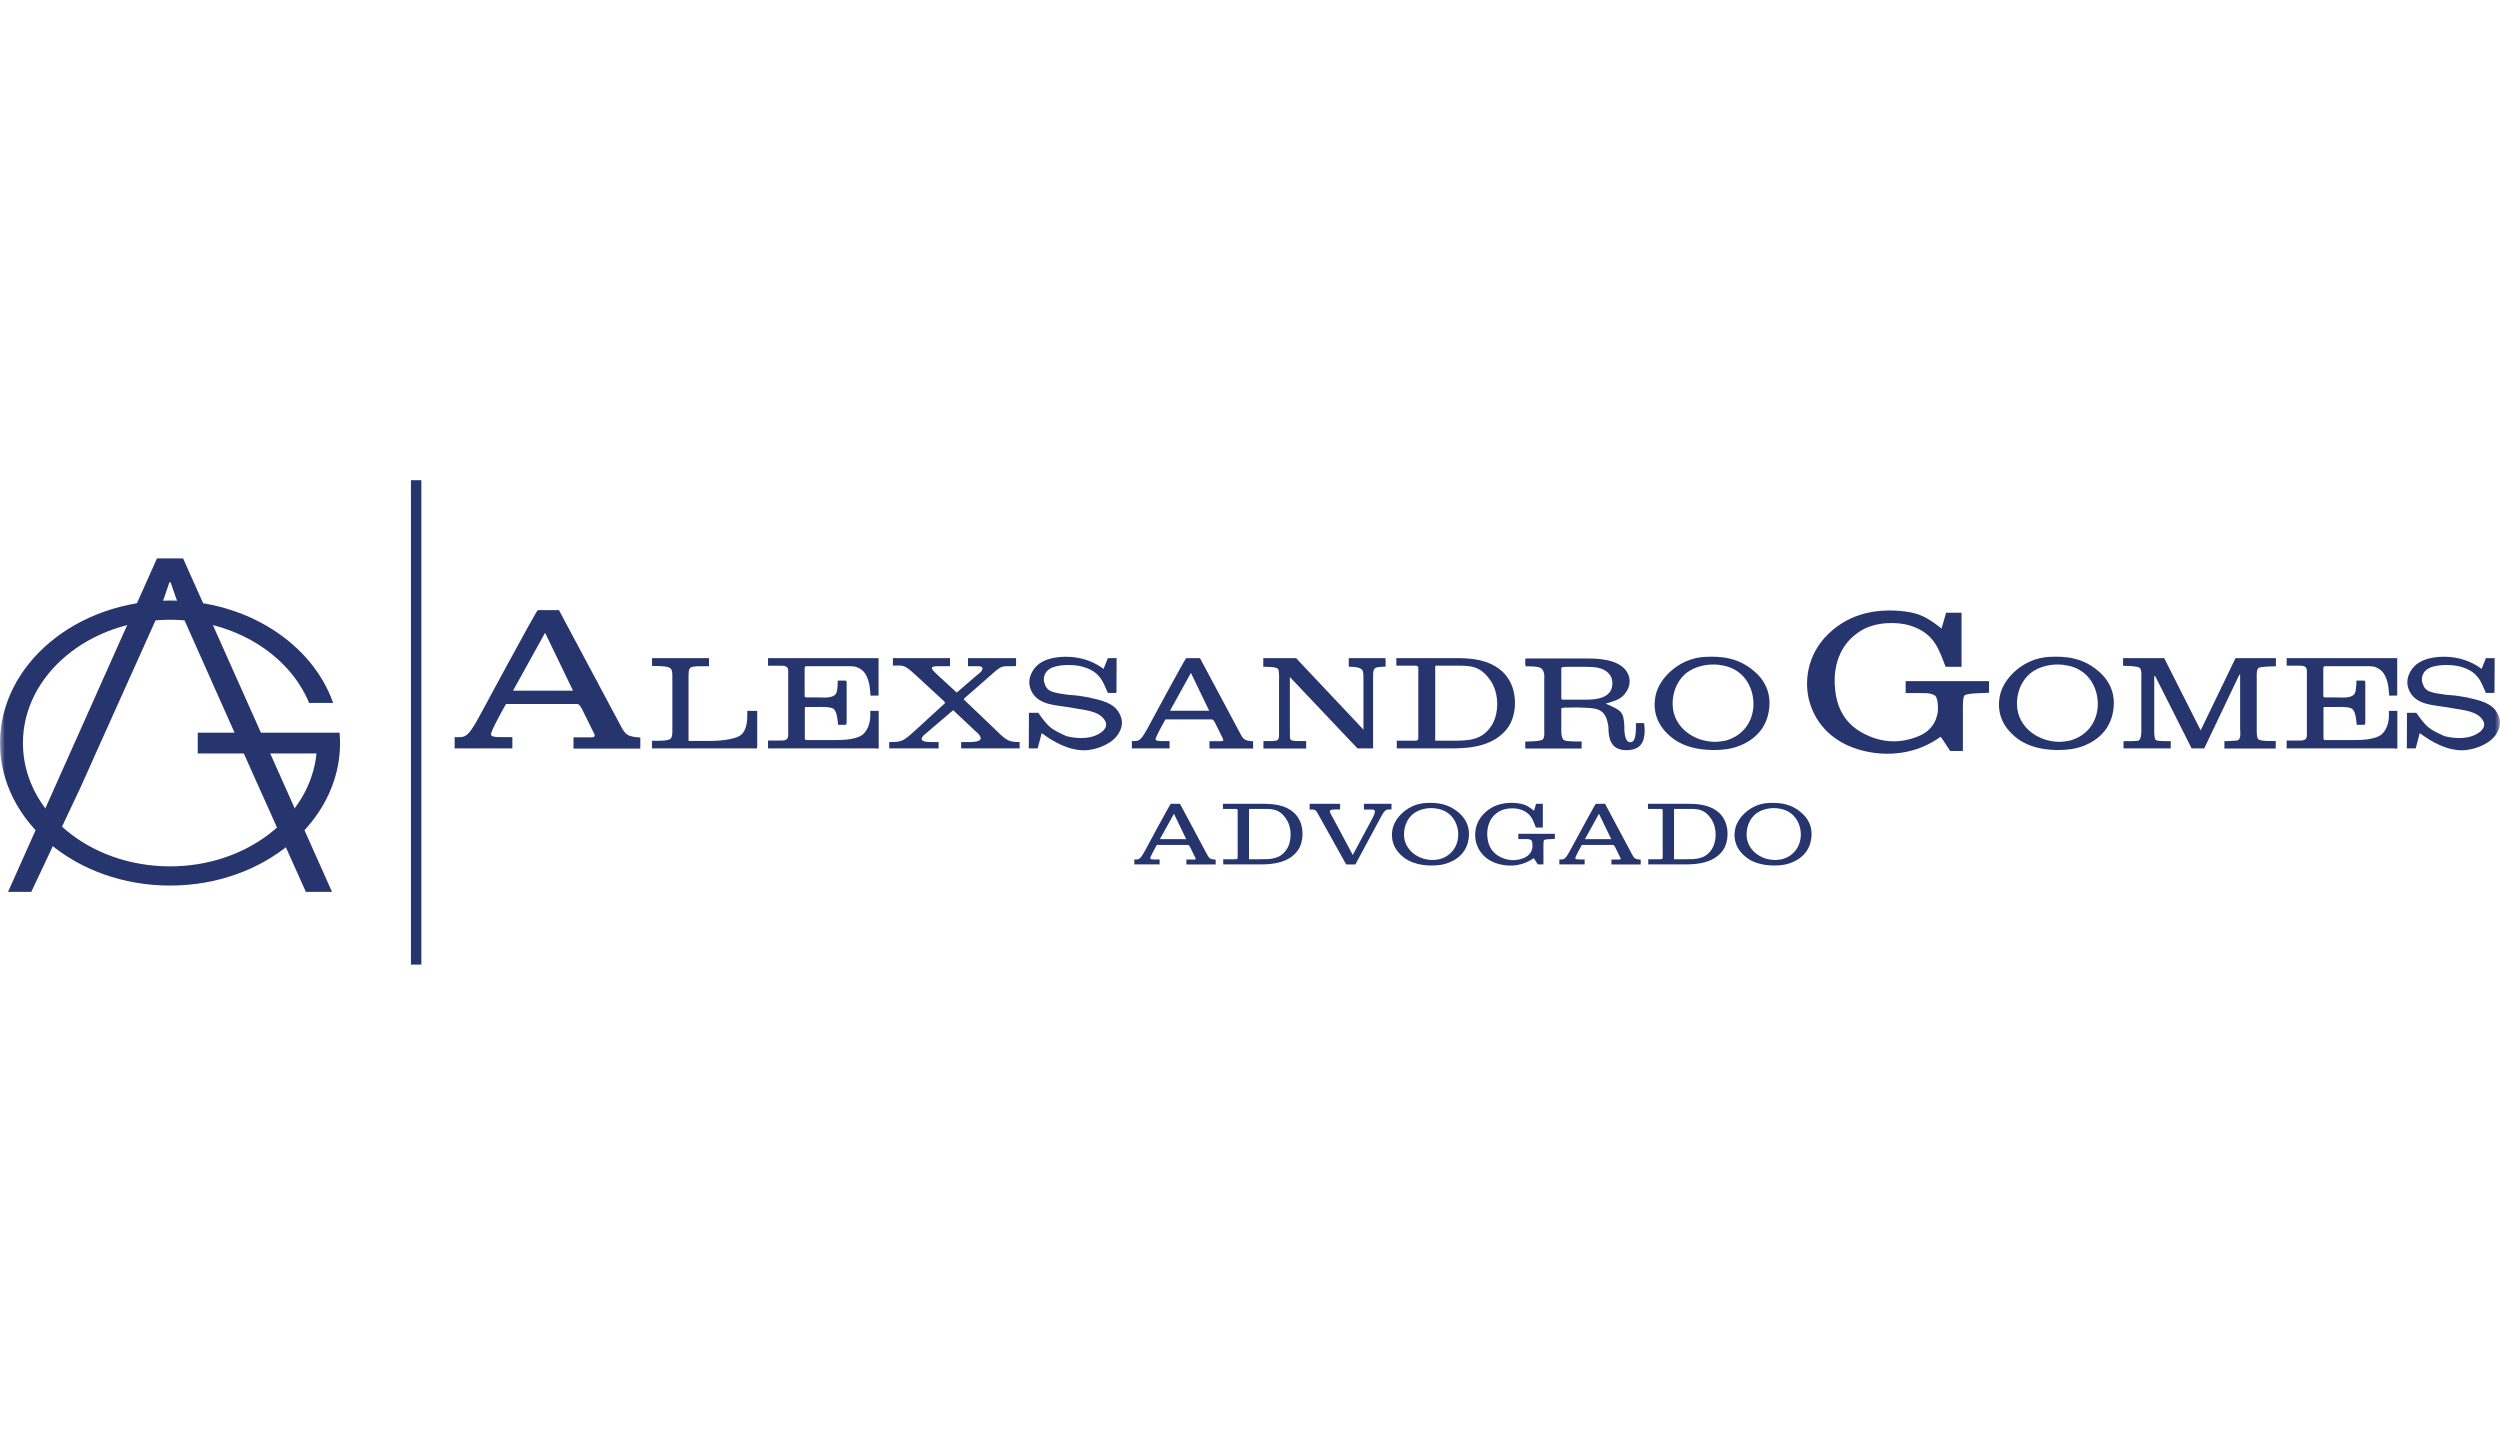 <svg width="260" height="150" viewBox="0 0 260 150" fill="none" xmlns="http://www.w3.org/2000/svg">
<g clip-path="url(#clip0_85_22)">
<mask id="mask0_85_22" style="mask-type:luminance" maskUnits="userSpaceOnUse" x="0" y="0" width="260" height="150">
<path d="M0 0H260V150H0V0Z" fill="white"/>
<path d="M0 0H260V150H0V0Z" fill="white"/>
</mask>
<g mask="url(#mask0_85_22)">
<path d="M71.608 70.604V77.057H73.736C74.138 77.057 76.329 77.044 77.086 76.41C77.749 75.828 77.718 74.69 77.718 74.212V73.928H78.751V77.639C78.751 77.716 78.736 77.742 78.689 77.845C78.628 77.872 78.552 77.833 78.474 77.833H67.812V77.031C68.105 77.044 69.417 77.096 69.725 76.837C69.971 76.63 69.925 76.022 69.925 75.737V70.681C69.91 69.453 70.096 69.259 67.812 69.259V68.444H73.736V69.284C71.577 69.297 71.608 69.168 71.608 70.604Z" fill="#27356F"/>
<path d="M81.973 69.789C81.973 69.31 81.665 69.246 81.31 69.233H79.875V68.444H82.081H91.371V72.337L90.537 72.35L90.506 71.975C90.475 71.573 90.383 70.267 89.626 69.673C89.07 69.272 88.808 69.285 88.068 69.285H83.902C83.779 69.285 83.702 69.297 83.686 69.453C83.686 69.453 83.67 72.466 83.686 72.454L83.809 72.53H85.09C85.553 72.53 86.587 72.673 86.942 72.142C87.142 71.82 87.126 70.824 87.126 70.785H87.959C88.068 70.849 88.052 70.953 88.052 71.057V75.053C88.052 75.065 88.068 75.311 87.959 75.376C87.697 75.389 87.421 75.389 87.159 75.376C87.126 75.091 87.081 74.031 86.695 73.733C86.386 73.462 85.12 73.527 85.013 73.527H83.809C83.656 73.527 83.702 73.759 83.702 73.863V76.798C83.717 76.954 83.779 76.966 83.902 76.966H86.525C87.266 76.966 88.978 77.005 89.734 76.385C90.413 75.816 90.537 74.742 90.506 74.342V73.927H91.385V77.795C91.385 77.91 91.124 77.833 91.03 77.833H82.019H79.875V77.019H81.31C81.665 77.005 81.973 76.941 81.973 76.462V75.674V70.578V69.789Z" fill="#27356F"/>
<path d="M96.798 77.173C96.814 77.186 97.616 77.173 97.616 77.173V77.833H92.479V77.173C93.728 77.173 93.882 77.148 95.117 76.022L98.296 73.113C98.265 73.035 98.203 72.983 98.157 72.906L95.379 70.345C93.975 69.026 93.991 69.233 92.864 69.22V68.444H98.804V69.284H97.478C96.52 69.298 96.985 69.659 97.385 70.086L99.498 72.026L101.861 69.996C102.184 69.789 102.431 69.272 101.721 69.284H100.672V68.444H105.671V69.272C104.005 69.363 104.451 68.962 102.662 70.552L100.533 72.414C100.471 72.479 100.178 72.686 100.255 72.764L103.68 76.036C104.637 76.979 104.931 77.186 106.041 77.173V77.833H99.963V77.173H100.996C102.415 77.135 101.984 76.552 101.705 76.281L99.129 73.862L96.212 76.346C95.796 76.682 95.487 77.173 96.798 77.173Z" fill="#27356F"/>
<path d="M114.771 69.569L115.218 68.444H116.128L116.113 72.001L116.052 72.065H115.218C114.694 70.888 114.4 69.776 112.426 69.297C111.67 69.103 109.772 69.026 109 69.686C108.584 70.047 108.49 70.604 108.6 70.965C108.876 71.987 109.462 72.013 111.067 72.259C112.148 72.324 112.456 72.401 113.243 72.531C114.694 72.867 115.804 73.113 116.391 74.147C116.839 74.923 116.777 75.712 116.175 76.514C115.372 77.561 113.738 78.001 112.889 78.027C111.222 78.092 109.572 77.173 108.336 76.242L107.92 77.833H106.994L107.01 74.134H107.982C109.061 75.661 109.277 75.816 110.929 76.566C112.117 76.85 113.629 76.928 114.694 76.036C115.049 75.634 115.064 75.518 115.017 75.156C114.632 74.134 113.366 73.915 112.287 73.746L110.883 73.514C109.818 73.332 108.105 73.307 107.364 72.052C106.963 71.367 106.917 70.63 107.364 69.841C107.873 68.948 108.707 68.587 109.649 68.405C110.96 68.16 113.058 68.263 114.771 69.569Z" fill="#27356F"/>
<path d="M121.681 73.915H125.754L123.856 69.983L121.681 73.915ZM123.363 68.444H124.797L128.933 76.191C129.334 76.966 129.442 77.018 130.322 77.096V77.846H125.784V77.082H126.972C127.235 77.082 127.282 77.005 127.159 76.772L126.341 75.117C126.11 74.768 126.156 74.819 125.754 74.819H121.203C121.203 74.819 120.122 76.708 120.184 76.902C120.231 77.044 120.446 77.057 120.785 77.07H121.634V77.833H117.715V77.07C118.394 77.07 118.548 77.199 119.351 75.737C119.459 75.543 123.239 68.508 123.363 68.444Z" fill="#27356F"/>
<path d="M131.382 68.444H134.793L141.798 75.88V70.656C141.767 69.789 141.999 69.363 140.27 69.336V68.444H144.066C144.127 68.444 144.097 69.336 144.097 69.336C142.971 69.363 142.802 69.375 142.802 70.281V77.833H141.181C141.226 77.885 134.145 70.41 134.145 70.41V75.776C134.207 77.173 133.806 77.07 135.842 77.07V77.846H131.398V77.07C133.111 77.082 133.033 77.16 133.019 75.906V70.759C133.019 70.759 133.08 69.711 132.894 69.544C132.663 69.323 131.598 69.349 131.382 69.349V68.444Z" fill="#27356F"/>
<path d="M149.263 69.284V77.031H151.022C152.596 77.031 154.03 77.044 155.049 75.57C155.898 74.367 155.975 72.181 155.018 70.784C153.877 69.117 152.796 69.232 151.068 69.232H149.293L149.263 69.284ZM145.22 68.444H151.64C153.476 68.444 155.697 68.78 156.869 70.591C157.811 72.026 157.765 74.302 156.855 75.622C155.481 77.574 152.981 77.833 151.068 77.833H145.266V77.031H147.164C147.487 77.031 147.503 76.889 147.503 76.733V75.764V70.435V69.62C147.487 69.44 147.613 69.207 147.072 69.232H145.22V68.444Z" fill="#27356F"/>
<path d="M162.376 72.647L162.453 72.763H164.659C165.2 72.763 166.804 72.841 167.437 71.949C167.776 71.484 167.76 70.681 167.468 70.242C166.788 69.272 165.569 69.376 164.767 69.35H163.008C162.884 69.35 162.746 69.363 162.668 69.363C162.576 69.363 162.438 69.376 162.376 69.466V72.647ZM158.688 68.483H165.107C166.048 68.483 168.209 68.521 169.104 69.738C169.582 70.384 169.596 71.16 169.211 71.82C168.686 72.738 168.07 72.841 166.99 73.178C168.67 73.915 168.841 74.005 168.932 75.505V75.828C168.932 76.01 168.965 76.967 169.366 77.148C169.443 77.2 169.596 77.225 169.782 77.122C170.153 76.903 170.137 75.816 170.137 75.57V75.208C170.43 75.195 170.708 75.195 170.986 75.208C171.063 75.777 171.217 77.213 170.291 77.755C169.72 78.079 168.856 78.092 168.301 77.872C167.437 77.522 167.345 76.618 167.283 76.023V75.674C167.036 73.527 166.018 73.643 164.027 73.578H163.749C163.533 73.578 163.302 73.592 163.086 73.592H162.684L162.607 73.617H162.529H162.453L162.376 73.669V75.609C162.376 75.88 162.314 76.785 162.668 76.98C162.977 77.148 164.212 77.109 164.49 77.109V77.846H158.627V77.122C158.627 77.122 160.185 77.122 160.431 76.915C160.663 76.721 160.601 76.088 160.601 75.841V70.669C160.601 70.462 160.693 69.711 160.216 69.466C159.922 69.297 159.12 69.297 158.688 69.297C158.611 69.207 158.627 69.027 158.627 68.936V68.548L158.688 68.483Z" fill="#27356F"/>
<path d="M180.826 69.919C180.193 69.441 179.546 69.246 178.759 69.142C177.772 69.014 176.305 69.22 175.318 70.047C173.96 71.212 173.79 73.048 174.068 74.122C174.422 75.467 175.519 76.515 176.999 76.954C177.972 77.213 178.62 77.199 179.485 77.018C183.048 75.997 183.063 71.6 180.826 69.919ZM177.293 68.315C179.051 68.224 180.903 68.38 182.632 69.983C183.897 71.173 184.328 72.738 183.82 74.561C183.14 76.889 180.873 77.73 179.592 77.911C178.048 78.131 175.673 78.04 174.053 76.851C172.231 75.505 171.907 73.863 172.155 72.479C172.401 71.031 173.62 69.569 175.286 68.806C175.982 68.496 176.66 68.354 177.293 68.315Z" fill="#27356F"/>
<path d="M120.63 87.269H123.365L122.091 84.631L120.63 87.269ZM121.759 83.598H122.722L125.498 88.796C125.768 89.317 125.84 89.352 126.431 89.404V89.907H123.385V89.395H124.183C124.359 89.395 124.39 89.344 124.307 89.188L123.759 88.076C123.603 87.841 123.634 87.876 123.365 87.876H120.309C120.309 87.876 119.584 89.144 119.627 89.273C119.657 89.369 119.802 89.378 120.031 89.386H120.6V89.898H117.969V89.386C118.425 89.386 118.528 89.473 119.068 88.493C119.139 88.362 121.676 83.641 121.759 83.598Z" fill="#27356F"/>
<path d="M129.897 84.161V89.361H131.078C132.134 89.361 133.097 89.369 133.78 88.379C134.35 87.572 134.402 86.106 133.76 85.168C132.994 84.048 132.269 84.127 131.108 84.127H129.918L129.897 84.161ZM127.185 83.597H131.493C132.725 83.597 134.216 83.823 135.004 85.038C135.634 86.002 135.604 87.529 134.993 88.415C134.072 89.725 132.393 89.899 131.108 89.899H127.215V89.361H128.489C128.706 89.361 128.717 89.265 128.717 89.161V88.51V84.934V84.387C128.706 84.265 128.789 84.109 128.427 84.127H127.185V83.597Z" fill="#27356F"/>
<path d="M136.203 83.598H139.372V84.179C139.3 84.188 138.782 84.188 138.782 84.188C138.057 84.188 138.285 84.43 138.658 85.117L140.688 88.918L142.728 85.117C143.246 84.127 142.893 84.188 142.49 84.188H141.847V83.598H144.717V84.188C144.26 84.197 144.095 84.049 143.629 84.942L140.957 89.907H140.004L137.135 84.76C136.908 84.387 136.918 84.265 136.586 84.188H136.203V83.598Z" fill="#27356F"/>
<path d="M150.628 84.587C150.203 84.266 149.769 84.135 149.24 84.066C148.577 83.98 147.594 84.118 146.931 84.674C146.019 85.455 145.906 86.688 146.091 87.408C146.33 88.311 147.065 89.014 148.06 89.309C148.712 89.482 149.147 89.474 149.728 89.352C152.119 88.667 152.13 85.715 150.628 84.587ZM148.256 83.511C149.437 83.45 150.68 83.554 151.839 84.631C152.689 85.429 152.978 86.479 152.637 87.703C152.181 89.266 150.659 89.829 149.799 89.951C148.764 90.099 147.168 90.038 146.081 89.239C144.86 88.337 144.642 87.234 144.808 86.306C144.973 85.334 145.791 84.352 146.91 83.841C147.376 83.632 147.831 83.537 148.256 83.511Z" fill="#27356F"/>
<path d="M159.543 84.318L159.75 83.598H160.454V86.062H159.73C159.43 85.308 159.243 84.544 158.124 84.188C157.534 83.997 156.55 84.006 155.887 84.405C154.78 85.073 154.645 86.211 154.676 86.87C154.717 87.643 154.945 88.571 156.022 89.118C156.86 89.543 157.669 89.552 158.456 89.239C159.046 89.005 159.295 88.597 159.367 88.146C159.377 88.102 159.419 87.486 159.232 87.364C159.108 87.286 158.932 87.251 158.6 87.26H158.217H157.906V86.713H161.708V87.243L161.552 87.251C161.439 87.26 160.723 87.26 160.589 87.364C160.496 87.434 160.517 88.137 160.517 88.137V89.899H159.936C159.936 89.899 159.522 89.257 159.502 89.248C158.394 90.055 157.089 90.159 155.981 89.89C154.8 89.595 153.96 88.901 153.577 87.825C153.236 86.844 153.391 85.507 154.396 84.553C155.4 83.58 156.685 83.398 157.855 83.537C158.518 83.624 158.86 83.78 159.543 84.318Z" fill="#27356F"/>
<path d="M164.834 87.269H167.569L166.294 84.631L164.834 87.269ZM165.963 83.598H166.926L169.702 88.796C169.971 89.317 170.044 89.352 170.634 89.404V89.907H167.589V89.395H168.386C168.562 89.395 168.594 89.344 168.51 89.188L167.962 88.076C167.806 87.841 167.837 87.876 167.569 87.876H164.513C164.513 87.876 163.788 89.144 163.83 89.273C163.86 89.369 164.006 89.378 164.234 89.386H164.803V89.898H162.173V89.386C162.628 89.386 162.731 89.473 163.271 88.493C163.343 88.362 165.88 83.641 165.963 83.598Z" fill="#27356F"/>
<path d="M174.101 84.161V89.361H175.281C176.338 89.361 177.301 89.369 177.984 88.379C178.554 87.572 178.605 86.106 177.964 85.168C177.197 84.048 176.472 84.127 175.312 84.127H174.122L174.101 84.161ZM171.388 83.597H175.696C176.928 83.597 178.419 83.823 179.207 85.038C179.838 86.002 179.807 87.529 179.197 88.415C178.275 89.725 176.597 89.899 175.312 89.899H171.418V89.361H172.693C172.91 89.361 172.92 89.265 172.92 89.161V88.51V84.934V84.387C172.91 84.265 172.993 84.109 172.631 84.127H171.388V83.597Z" fill="#27356F"/>
<path d="M186.258 84.587C185.833 84.266 185.398 84.135 184.87 84.066C184.207 83.98 183.223 84.118 182.561 84.674C181.649 85.455 181.536 86.688 181.721 87.408C181.96 88.311 182.695 89.014 183.69 89.309C184.342 89.482 184.777 89.474 185.357 89.352C187.749 88.667 187.76 85.715 186.258 84.587ZM183.886 83.511C185.067 83.45 186.31 83.554 187.469 84.631C188.319 85.429 188.608 86.479 188.267 87.703C187.811 89.266 186.289 89.829 185.429 89.951C184.394 90.099 182.798 90.038 181.711 89.239C180.49 88.337 180.272 87.234 180.438 86.306C180.603 85.334 181.421 84.352 182.539 83.841C183.006 83.632 183.461 83.537 183.886 83.511Z" fill="#27356F"/>
<path d="M216.637 69.918C216.004 69.44 215.357 69.245 214.57 69.142C213.583 69.013 212.116 69.219 211.129 70.047C209.771 71.211 209.601 73.047 209.879 74.121C210.233 75.466 211.33 76.514 212.81 76.953C213.782 77.212 214.431 77.198 215.296 77.017C218.859 75.996 218.874 71.599 216.637 69.918ZM213.104 68.314C214.862 68.224 216.714 68.379 218.443 69.982C219.708 71.172 220.139 72.737 219.631 74.56C218.951 76.889 216.684 77.729 215.403 77.91C213.859 78.13 211.484 78.039 209.864 76.85C208.042 75.504 207.718 73.862 207.966 72.478C208.212 71.03 209.431 69.569 211.097 68.806C211.793 68.495 212.471 68.353 213.104 68.314Z" fill="#27356F"/>
<path d="M225.074 68.443L228.869 75.957L232.497 68.443H236.693V69.297C236.693 69.297 235.104 69.297 234.887 69.466C234.641 69.646 234.702 70.435 234.702 70.538V75.802C234.702 76.022 234.672 76.707 234.873 76.889C235.15 77.134 236.677 77.056 236.677 77.056V77.846H231.339V77.082C231.339 77.082 232.635 77.056 232.759 76.979C233.098 76.785 232.974 76.061 232.974 75.841V70.138L232.897 70.176L232.866 70.228L232.82 70.318L229.241 77.832H227.929L224.226 70.487C224.178 70.37 224.164 70.318 224.055 70.28C224.041 70.37 224.041 70.461 224.041 70.551V75.802C224.041 75.919 224.009 76.759 224.195 76.953C224.35 77.121 225.599 77.07 225.754 77.082V77.832H220.846V77.082C221.124 77.082 222.266 77.095 222.405 77.018C222.744 76.837 222.698 76.022 222.698 75.789V70.538C222.698 70.487 222.76 69.646 222.544 69.466C222.329 69.258 221.001 69.245 220.8 69.245V68.443H225.074Z" fill="#27356F"/>
<path d="M239.914 69.789C239.914 69.31 239.605 69.246 239.251 69.232H237.815V68.444H240.022H249.311V72.337L248.478 72.349L248.446 71.974C248.416 71.573 248.323 70.267 247.567 69.672C247.011 69.271 246.749 69.284 246.008 69.284H241.842C241.719 69.284 241.642 69.297 241.627 69.453C241.627 69.453 241.611 72.465 241.627 72.453L241.75 72.53H243.03C243.493 72.53 244.528 72.673 244.882 72.142C245.082 71.819 245.066 70.823 245.066 70.784H245.9C246.008 70.849 245.992 70.952 245.992 71.056V75.052C245.992 75.064 246.008 75.311 245.9 75.375C245.638 75.388 245.361 75.388 245.099 75.375C245.066 75.091 245.021 74.031 244.635 73.733C244.327 73.461 243.061 73.526 242.954 73.526H241.75C241.596 73.526 241.642 73.758 241.642 73.862V76.798C241.657 76.954 241.719 76.966 241.842 76.966H244.466C245.206 76.966 246.918 77.005 247.675 76.384C248.354 75.815 248.478 74.742 248.446 74.341V73.927H249.326V77.794C249.326 77.91 249.064 77.833 248.97 77.833H239.96H237.815V77.018H239.251C239.605 77.005 239.914 76.94 239.914 76.462V75.673V70.577V69.789Z" fill="#27356F"/>
<path d="M258.088 69.569L258.535 68.443H259.445L259.429 72L259.368 72.065H258.535C258.011 70.888 257.716 69.776 255.742 69.297C254.987 69.103 253.088 69.025 252.317 69.685C251.9 70.047 251.807 70.603 251.916 70.965C252.193 71.987 252.779 72.013 254.384 72.259C255.464 72.324 255.774 72.401 256.56 72.53C258.011 72.866 259.121 73.112 259.707 74.147C260.155 74.923 260.093 75.711 259.491 76.514C258.689 77.561 257.054 78.001 256.205 78.026C254.538 78.092 252.888 77.173 251.653 76.241L251.236 77.832H250.31L250.326 74.134H251.299C252.378 75.66 252.594 75.816 254.246 76.565C255.434 76.85 256.946 76.928 258.011 76.035C258.366 75.634 258.38 75.517 258.334 75.156C257.949 74.134 256.683 73.914 255.603 73.746L254.2 73.514C253.135 73.332 251.422 73.306 250.681 72.051C250.28 71.366 250.234 70.63 250.681 69.84C251.19 68.948 252.024 68.586 252.965 68.404C254.276 68.159 256.375 68.263 258.088 69.569Z" fill="#27356F"/>
<path d="M43.821 100.318H42.738V49.941H43.821V100.318Z" fill="#27356F"/>
<path d="M19.043 58.076H16.324L0.839 92.751H3.255L8.426 81.778L8.427 81.777L8.877 80.764H8.881L9.768 78.782H9.764L16.088 64.714C16.737 63.227 17.624 60.553 17.624 60.553H17.742C17.742 60.553 18.629 63.227 19.279 64.714L24.872 77.273L26.576 81.086L31.809 92.751H34.528L19.043 58.076Z" fill="#27356F"/>
<path d="M35.314 76.197H32.924H20.566V78.358H32.917C32.259 84.924 25.684 90.101 17.683 90.101C9.247 90.101 2.384 84.348 2.384 77.278C2.384 70.207 9.247 64.455 17.683 64.455C24.377 64.455 30.076 68.078 32.147 73.106H34.648C32.492 66.959 25.705 62.456 17.683 62.456C7.933 62.456 0 69.106 0 77.278C0 85.45 7.933 92.099 17.683 92.099C27.434 92.099 35.366 85.45 35.366 77.278C35.366 76.914 35.344 76.554 35.314 76.197Z" fill="#27356F"/>
<path d="M53.356 71.831H59.596L56.689 65.809L53.356 71.831ZM55.932 63.452H58.13L64.465 75.317C65.08 76.506 65.245 76.586 66.592 76.704V77.853H59.644V76.684H61.463C61.865 76.684 61.935 76.565 61.747 76.209L60.494 73.674C60.139 73.138 60.211 73.218 59.596 73.218H52.624C52.624 73.218 50.969 76.11 51.063 76.407C51.135 76.625 51.465 76.645 51.985 76.664H53.286V77.834H47.283V76.664C48.322 76.664 48.558 76.863 49.787 74.624C49.953 74.327 55.744 63.551 55.932 63.452Z" fill="#27356F"/>
<path d="M201.921 65.367L202.393 63.724H204.001V69.349H202.346C201.661 67.626 201.236 65.882 198.683 65.07C197.336 64.635 195.091 64.654 193.578 65.566C191.049 67.091 190.742 69.685 190.812 71.192C190.907 72.955 191.427 75.074 193.885 76.322C195.8 77.292 197.644 77.312 199.44 76.599C200.787 76.064 201.354 75.133 201.519 74.103C201.543 74.004 201.637 72.598 201.212 72.321C200.929 72.142 200.527 72.063 199.77 72.082H198.896H198.187V70.835H206.86V72.043L206.506 72.063C206.246 72.082 204.616 72.082 204.309 72.321C204.095 72.478 204.142 74.084 204.142 74.084V78.104H202.82C202.82 78.104 201.874 76.639 201.826 76.619C199.298 78.462 196.32 78.699 193.79 78.085C191.096 77.411 189.182 75.826 188.307 73.37C187.527 71.132 187.882 68.081 190.175 65.902C192.467 63.684 195.398 63.267 198.069 63.585C199.581 63.782 200.362 64.139 201.921 65.367Z" fill="#27356F"/>
</g>
</g>
<defs>
<clipPath id="clip0_85_22">
<rect width="260" height="150" fill="white"/>
</clipPath>
</defs>
</svg>
